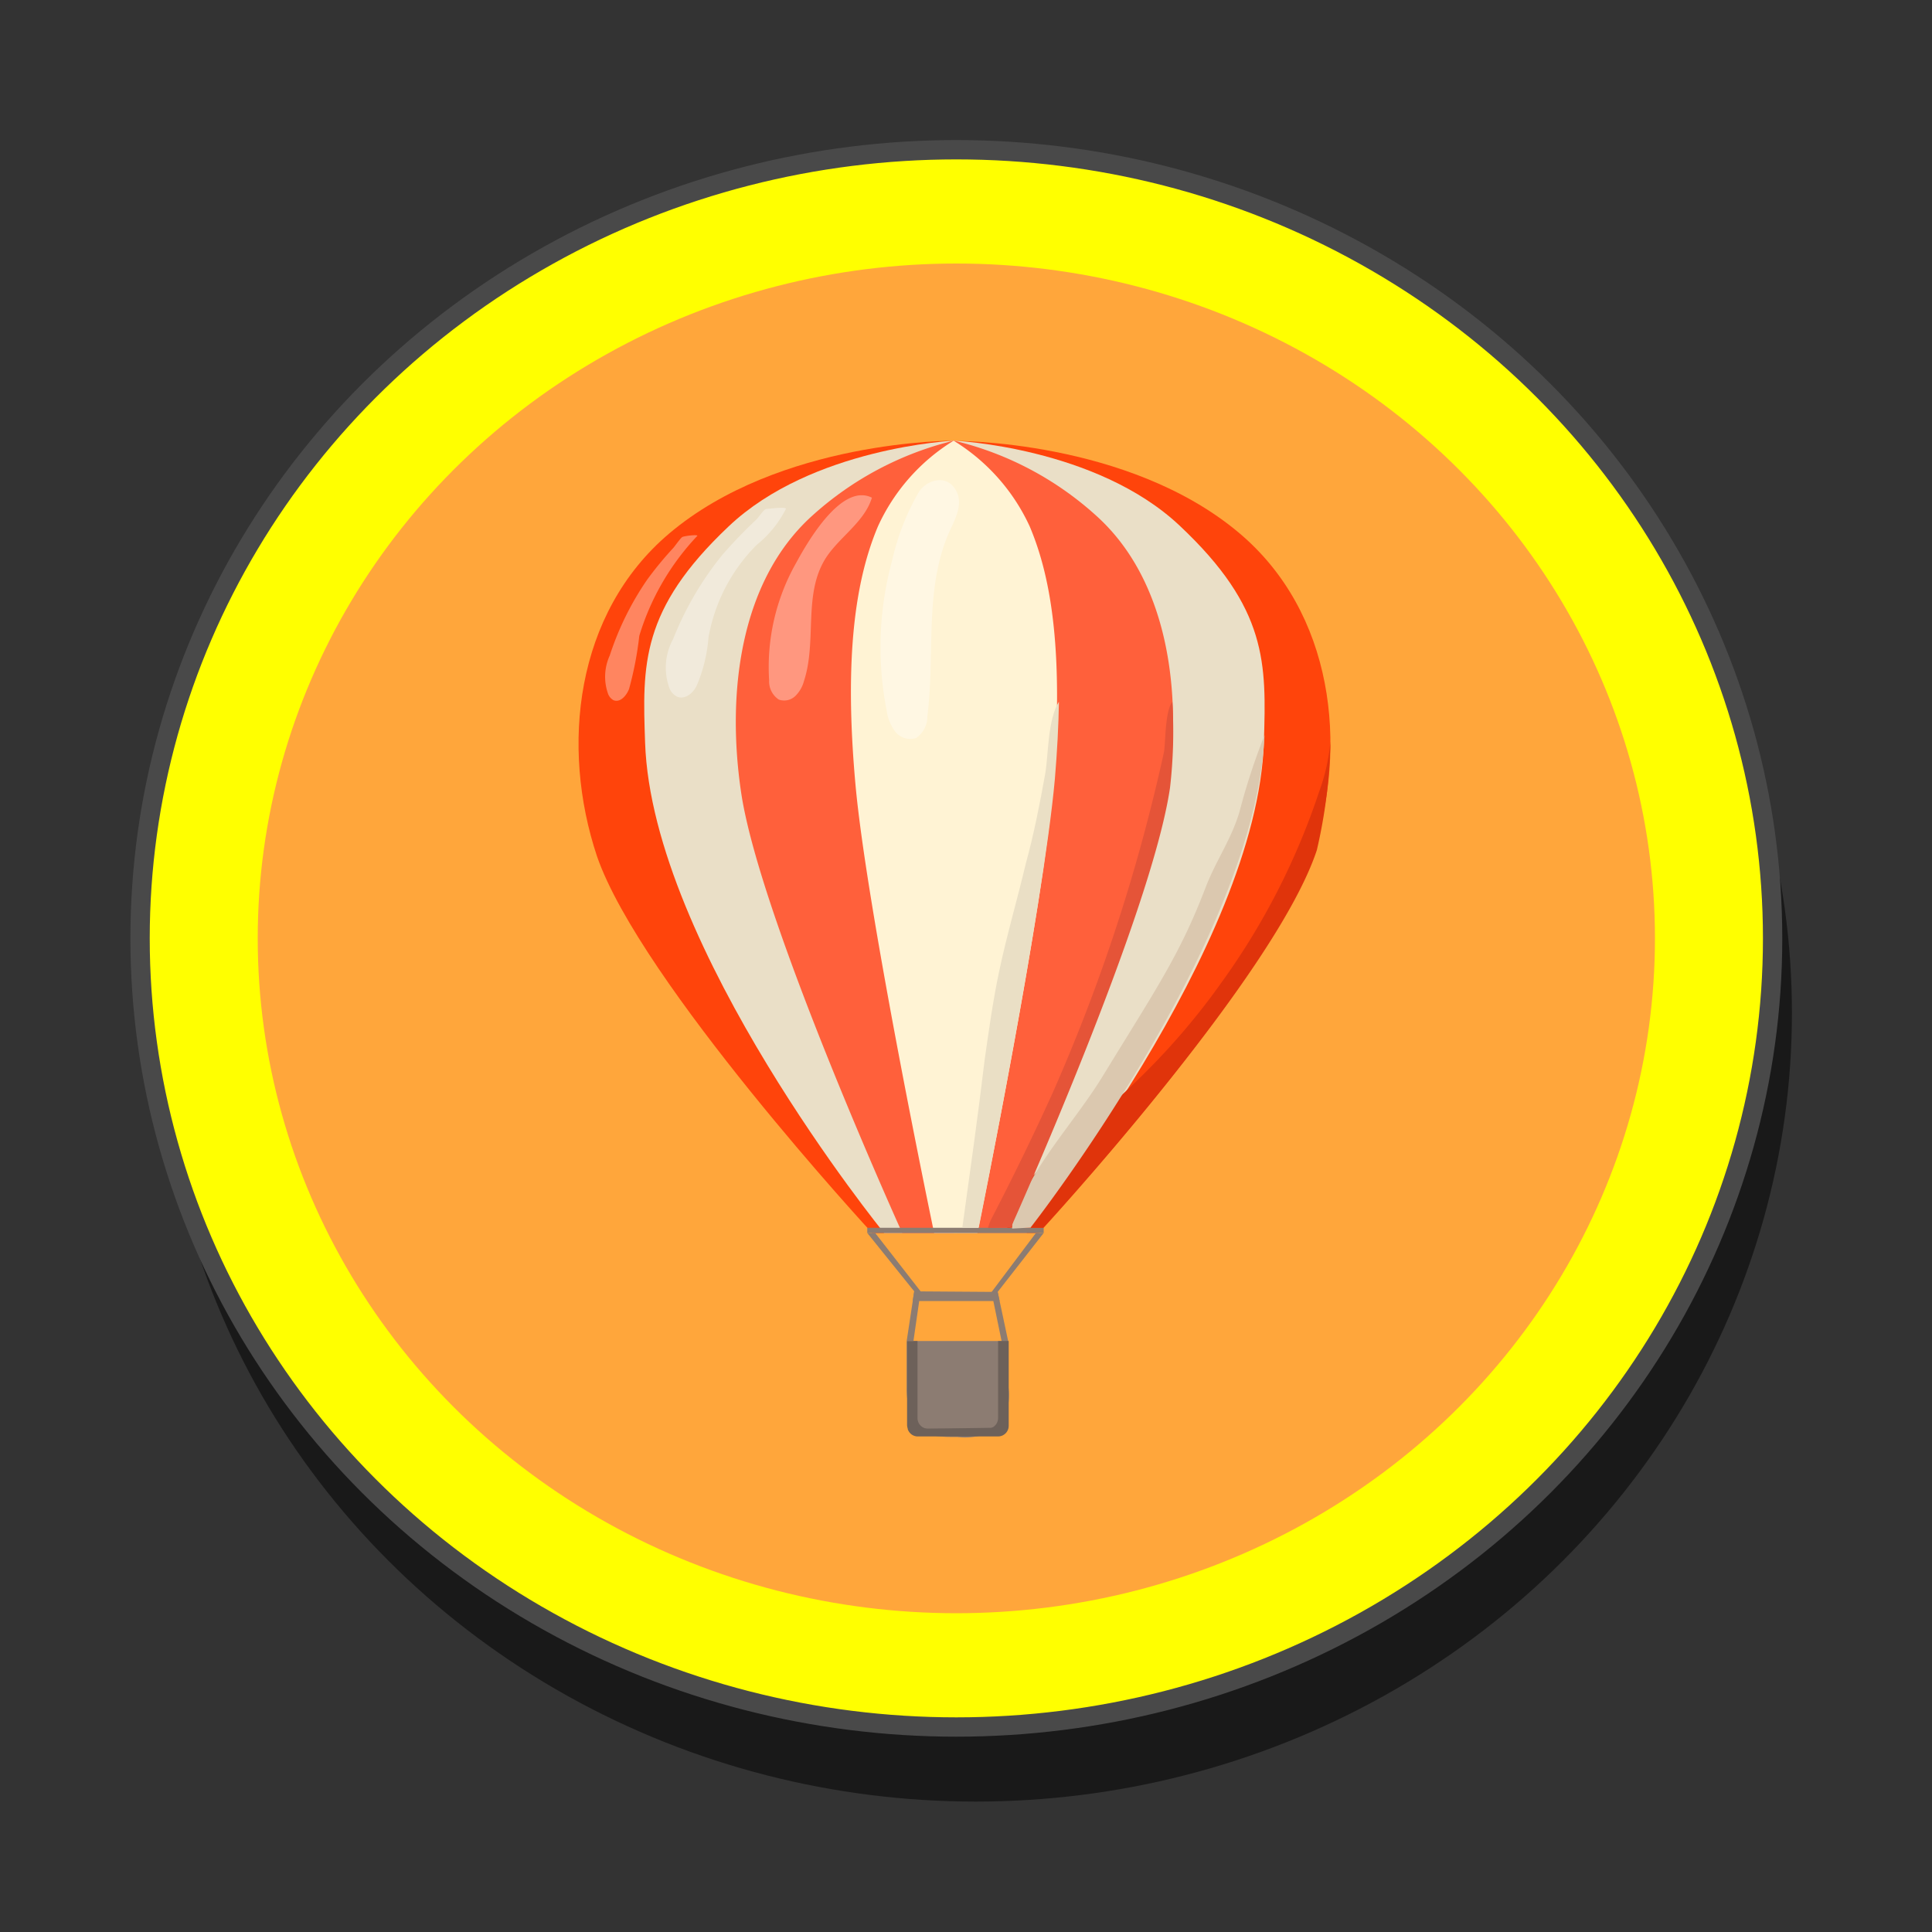 <svg id="Layer_1" data-name="Layer 1" xmlns="http://www.w3.org/2000/svg" viewBox="0 0 100 100"><rect x="0" y="0" width="100" height="100" fill="#333333" stroke="none"/><defs><style>.cls-1{opacity:0.5;}.cls-2{fill:#ff0;stroke:#494949;stroke-miterlimit:10;}.cls-3{fill:#ffa63b;}.cls-4{fill:#ff440b;}.cls-5{fill:#eadfc7;}.cls-6{fill:#ff603b;}.cls-7{fill:#8c7c72;}.cls-8{fill:#fff3d4;}.cls-9{fill:#6d615a;}.cls-10{fill:#fff;opacity:0.35;}.cls-11{fill:#e0340b;}.cls-12{fill:#eadfc5;}.cls-13{fill:#dbc8af;}.cls-14{fill:#e55438;}</style></defs><g id="Hot_Air_Bolloon_Icon" data-name="Hot Air Bolloon Icon"><ellipse class="cls-1" cx="50.5" cy="52.43" rx="42.25" ry="40.82"/><ellipse class="cls-2" cx="49.5" cy="48.57" rx="42.25" ry="40.82"/><ellipse class="cls-3" cx="49.5" cy="48.57" rx="36.16" ry="34.93"/><path class="cls-4" d="M49.55,63.82h4.22s12-13,14.16-19.56c1.87-5.66,1.09-12.57-3.8-16.68-5.75-4.84-14.74-4.76-14.74-4.76Z"/><path class="cls-5" d="M49.39,22.81s7.34.33,11.66,4.39c4.58,4.3,4.49,7.16,4.37,11.18C65.1,49,53.14,63.81,53.14,63.81H49.55Z"/><path class="cls-6" d="M49.39,22.81a16.75,16.75,0,0,1,7.37,3.9C60.51,30.1,61.2,35.94,60.45,41c-1,6.57-8.25,22.77-8.25,22.77H49.55Z"/><polygon class="cls-7" points="54.02 63.82 51.64 66.87 52.19 69.45 51.85 69.45 51.32 66.88 53.61 63.83 54.02 63.82"/><path class="cls-4" d="M49.36,63.82H45.14s-12-13-14.24-19.5c-1.89-5.66-1.14-12.57,3.73-16.7,5.74-4.86,14.73-4.81,14.73-4.81Z"/><path class="cls-5" d="M49.36,22.81s-7.34.35-11.65,4.44c-4.56,4.31-4.46,7.17-4.32,11.19.36,10.61,12.37,25.38,12.37,25.38h3.6Z"/><path class="cls-6" d="M49.36,22.81A16.87,16.87,0,0,0,42,26.73c-3.74,3.41-4.4,9.25-3.63,14.35,1,6.57,8.33,22.74,8.33,22.74h2.66Z"/><path class="cls-8" d="M53.29,27.23a10.21,10.21,0,0,0-3.93-4.42h0a10.14,10.14,0,0,0-3.92,4.44C44.28,30,43.68,34,44.28,40.62s4.07,23.2,4.07,23.2h2.24S54,47.23,54.52,40.59,54.47,30,53.29,27.23Z"/><rect class="cls-7" x="44.89" y="63.55" width="9.13" height="0.27"/><path class="cls-7" d="M49.57,74.38h0c-.82,0-1.6,0-2.08-.52a3.64,3.64,0,0,1-.56-2V69.41H52.2v2.42a2.92,2.92,0,0,1-.52,2.09A3.33,3.33,0,0,1,49.57,74.38Z"/><path class="cls-9" d="M51.66,69.41v4a.55.55,0,0,1-.55.54l-4.13,0v0a.54.54,0,0,0,.52.4h4.15a.55.55,0,0,0,.56-.54V69.41Z"/><path class="cls-9" d="M47.49,69.41v4a.55.55,0,0,0,.56.54l4.13-.06v0a.56.56,0,0,1-.53.41H47.51a.55.55,0,0,1-.56-.54V69.41Z"/><polygon class="cls-7" points="44.89 63.82 47.32 66.84 46.93 69.41 47.28 69.41 47.65 66.84 45.3 63.82 44.89 63.82"/><polygon class="cls-7" points="47.32 66.84 51.64 66.87 51.74 67.34 47.24 67.34 47.32 66.84"/><path class="cls-10" d="M45.89,36.76a2.41,2.41,0,0,0,.44,1.1,1,1,0,0,0,1.09.34A1.35,1.35,0,0,0,48,37.06c.41-3.2-.18-6.6,1.15-9.56.29-.64.67-1.35.39-2-.44-1-1.57-.71-2,0A12.5,12.5,0,0,0,46.18,29,17.05,17.05,0,0,0,45.89,36.76Z"/><path class="cls-10" d="M39.81,35.21a1.13,1.13,0,0,0,.5,1,.83.83,0,0,0,.85-.18,1.67,1.67,0,0,0,.45-.77c.66-2,0-4.31,1-6.15.65-1.21,2.11-2,2.52-3.35-1.58-.79-3.36,2.34-3.93,3.39A10.94,10.94,0,0,0,39.81,35.21Z"/><path class="cls-10" d="M34.84,33.08a3.07,3.07,0,0,0-.17,2.59.82.82,0,0,0,.4.4c.41.15.83-.22,1-.6A7.88,7.88,0,0,0,36.67,33a9,9,0,0,1,2.49-4.79,5.76,5.76,0,0,0,1.52-1.87c0-.13-.86,0-1,0s-.36.38-.54.56a25.34,25.34,0,0,0-1.76,1.83A16.66,16.66,0,0,0,34.84,33.08Z"/><path class="cls-10" d="M31.56,33.93a2.64,2.64,0,0,0-.08,2,.63.63,0,0,0,.27.31c.35.15.68-.24.81-.58a17.82,17.82,0,0,0,.53-2.75,13,13,0,0,1,3-5.17c.07-.09-.69,0-.78.06s-.33.4-.45.55A18.28,18.28,0,0,0,33.5,30,15.25,15.25,0,0,0,31.56,33.93Z"/><path class="cls-11" d="M68.16,44a26.79,26.79,0,0,0,.7-5.6A10.07,10.07,0,0,1,68.27,41a36.41,36.41,0,0,1-5,9.79,35.93,35.93,0,0,1-4.12,4.85C57.4,57.36,55.43,59,53.63,60.7c-.81.78-1.64,1.79-1.49,2.85H54S66,50.54,68.16,44Z"/><path class="cls-12" d="M49.81,63.54h.85S54,47,54.6,40.32c.12-1.44.19-2.75.21-4-.59.94-.54,2.74-.71,3.73-.28,1.55-.58,3.1-1,4.63-.45,1.9-1,3.76-1.4,5.67-.31,1.48-.52,3-.73,4.47C50.62,57.75,50.21,60.65,49.81,63.54Z"/><path class="cls-13" d="M53.34,63.54S65,48.67,65.45,38.06A33.73,33.73,0,0,0,64.16,42c-.43,1.46-1.21,2.51-1.76,3.94-1.34,3.5-2.56,5.24-5.31,9.74-1.53,2.51-3.91,4.89-4.7,7.7a1.29,1.29,0,0,0,0,.21Z"/><path class="cls-14" d="M52.32,63.54s7.28-16.19,8.24-22.77a25.36,25.36,0,0,0,.12-4.45c-.4.53-.34,2.17-.44,2.64q-.66,3-1.51,5.94a92.69,92.69,0,0,1-4.25,11.68Q53,59.84,51.36,63a2.33,2.33,0,0,0-.22.56Z"/></g></svg>